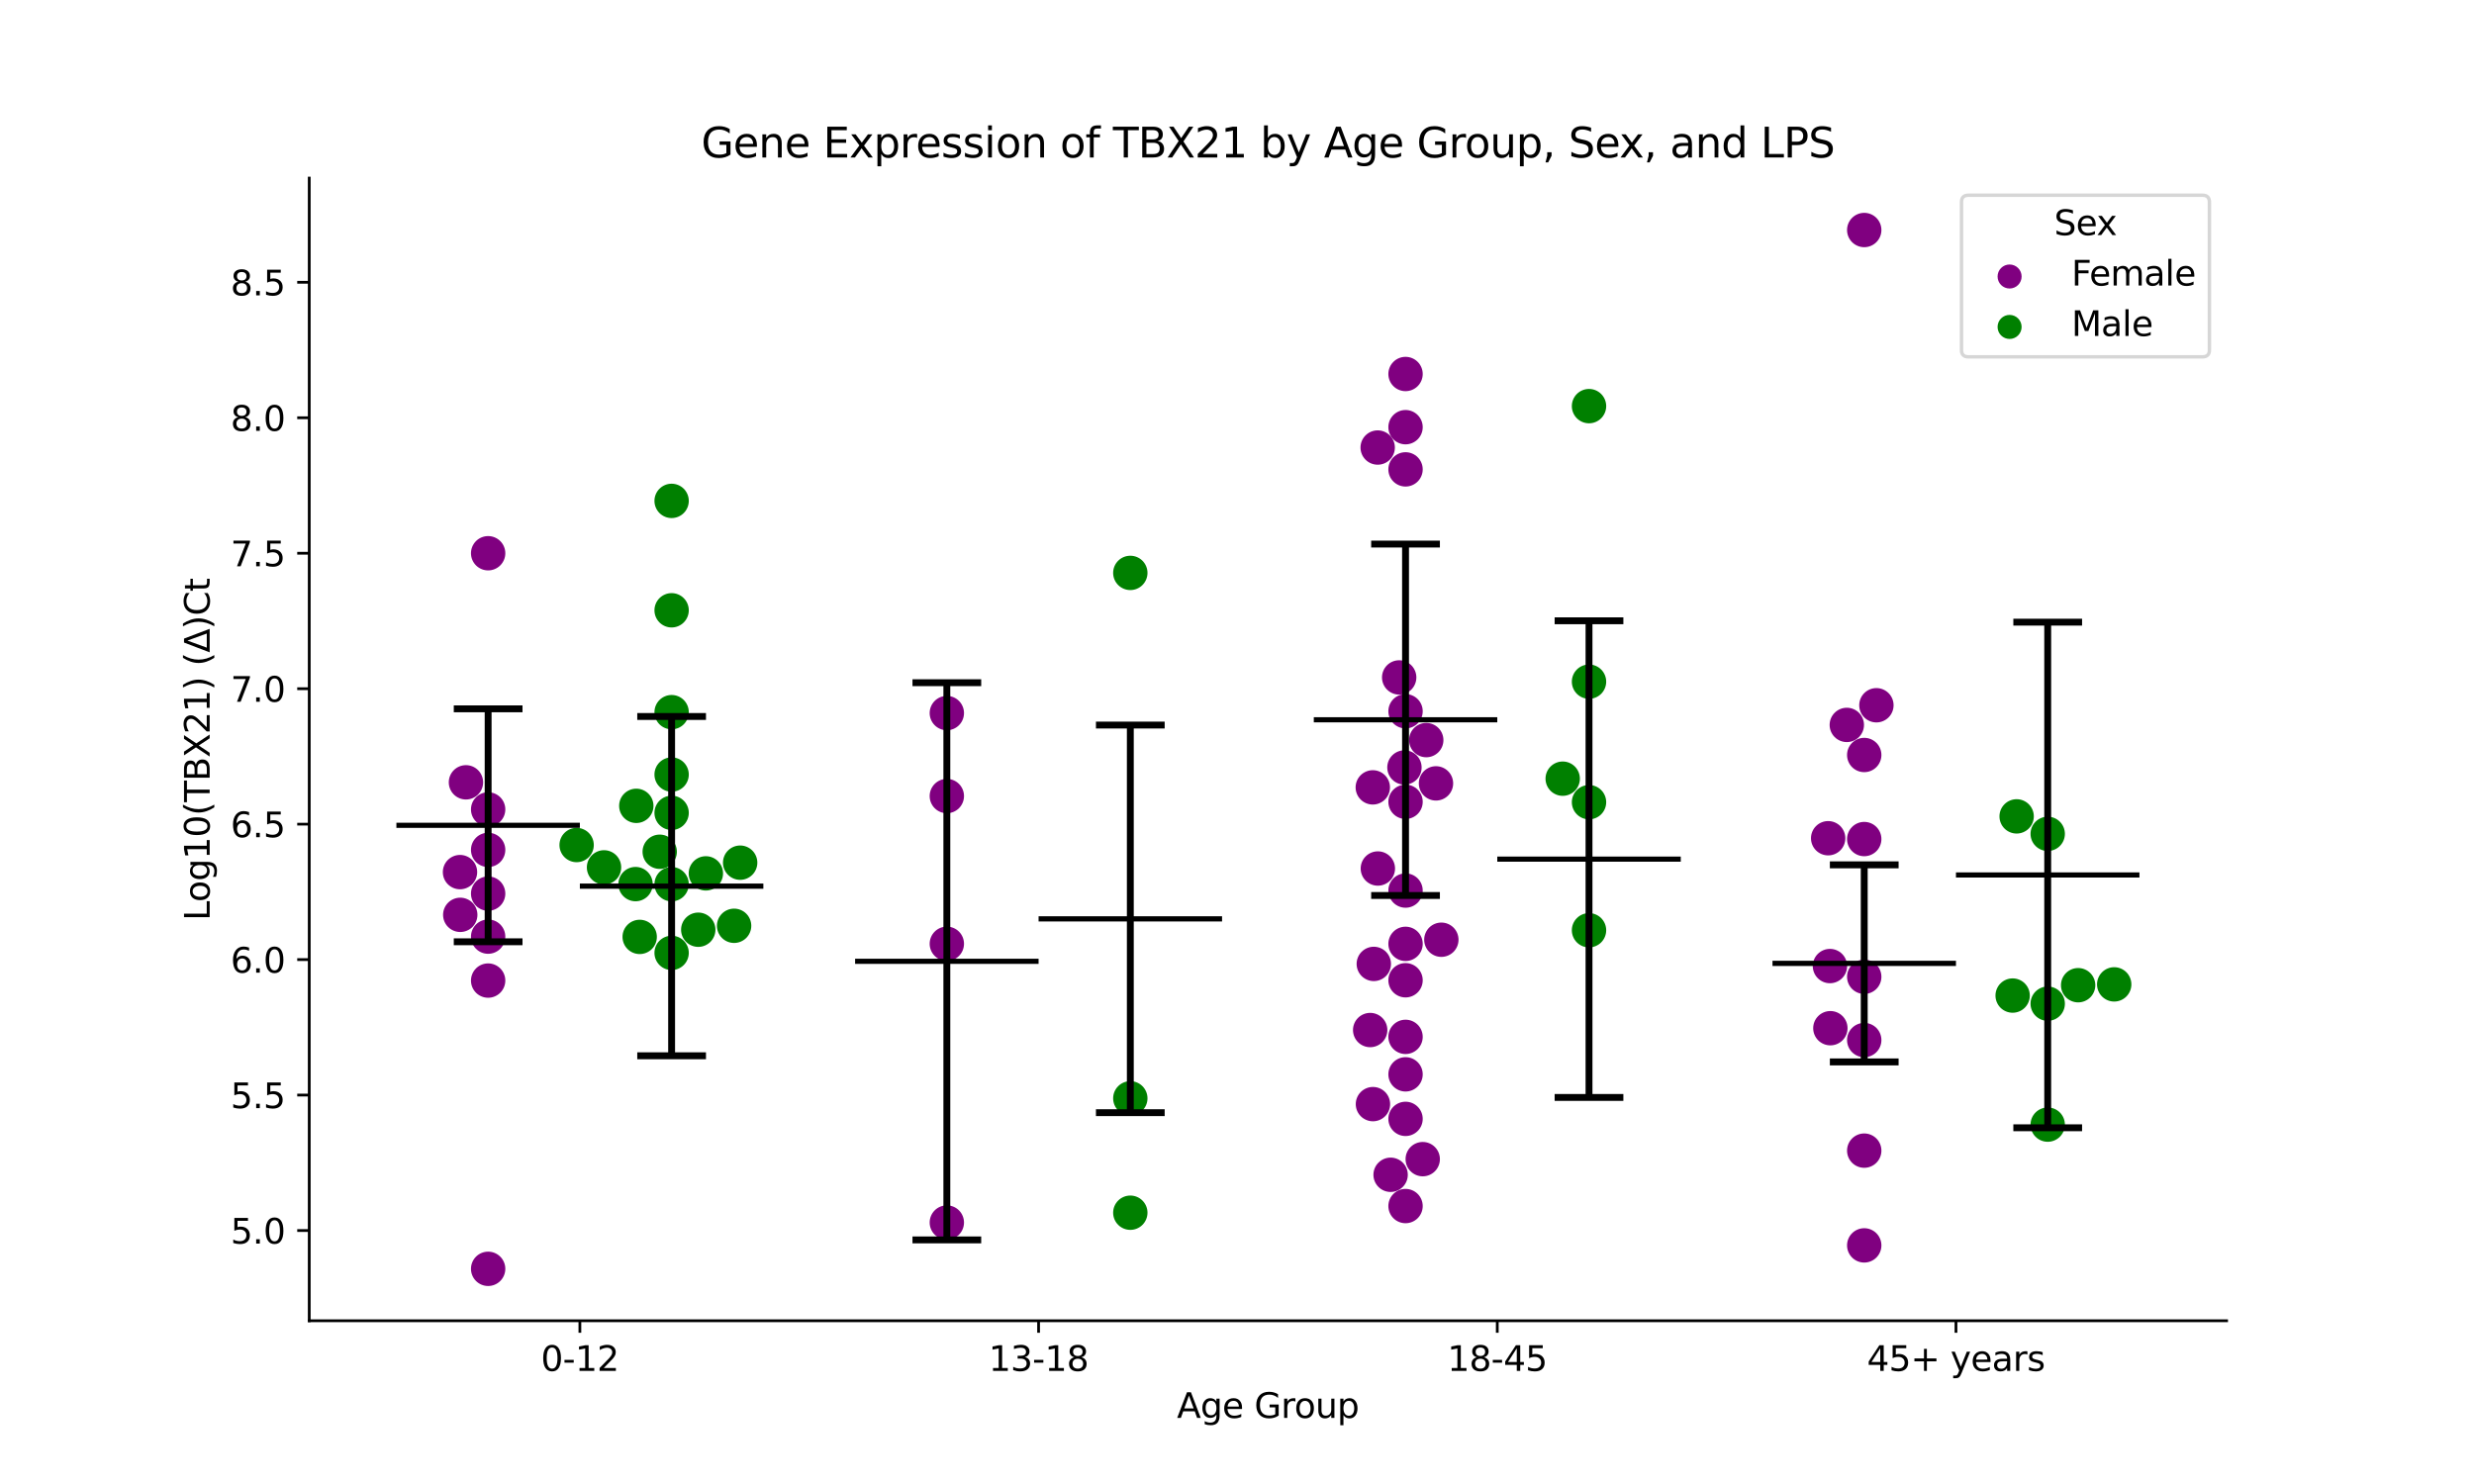 <?xml version="1.0" encoding="utf-8" standalone="no"?>
<!DOCTYPE svg PUBLIC "-//W3C//DTD SVG 1.1//EN"
  "http://www.w3.org/Graphics/SVG/1.1/DTD/svg11.dtd">
<svg xmlns:xlink="http://www.w3.org/1999/xlink" width="720pt" height="432pt" viewBox="0 0 720 432" xmlns="http://www.w3.org/2000/svg" version="1.1">
 <defs>
  <style type="text/css">*{stroke-linejoin: round; stroke-linecap: butt}</style>
 </defs>
 <g id="figure_1">
  <g id="patch_1">
   <path d="M 0 432 
L 720 432 
L 720 0 
L 0 0 
z
" style="fill: #ffffff"/>
  </g>
  <g id="axes_1">
   <g id="patch_2">
    <path d="M 90 384.48 
L 648 384.48 
L 648 51.84 
L 90 51.84 
z
" style="fill: #ffffff"/>
   </g>
   <g id="PathCollection_1">
    <defs>
     <path id="C0_0_6cbb08d233" d="M 0 5 
C 1.326 5 2.598 4.473 3.536 3.536 
C 4.473 2.598 5 1.326 5 -0 
C 5 -1.326 4.473 -2.598 3.536 -3.536 
C 2.598 -4.473 1.326 -5 0 -5 
C -1.326 -5 -2.598 -4.473 -3.536 -3.536 
C -4.473 -2.598 -5 -1.326 -5 0 
C -5 1.326 -4.473 2.598 -3.536 3.536 
C -2.598 4.473 -1.326 5 0 5 
z
"/>
    </defs>
    <g clip-path="url(#pf6ec2f6d49)">
     <use xlink:href="#C0_0_6cbb08d233" x="142.062" y="285.45" style="fill: #800080"/>
    </g>
    <g clip-path="url(#pf6ec2f6d49)">
     <use xlink:href="#C0_0_6cbb08d233" x="142.062" y="260.133" style="fill: #800080"/>
    </g>
    <g clip-path="url(#pf6ec2f6d49)">
     <use xlink:href="#C0_0_6cbb08d233" x="142.062" y="369.36" style="fill: #800080"/>
    </g>
    <g clip-path="url(#pf6ec2f6d49)">
     <use xlink:href="#C0_0_6cbb08d233" x="133.945" y="266.316" style="fill: #800080"/>
    </g>
    <g clip-path="url(#pf6ec2f6d49)">
     <use xlink:href="#C0_0_6cbb08d233" x="142.062" y="235.623" style="fill: #800080"/>
    </g>
    <g clip-path="url(#pf6ec2f6d49)">
     <use xlink:href="#C0_0_6cbb08d233" x="135.603" y="227.739" style="fill: #800080"/>
    </g>
    <g clip-path="url(#pf6ec2f6d49)">
     <use xlink:href="#C0_0_6cbb08d233" x="142.062" y="161.052" style="fill: #800080"/>
    </g>
    <g clip-path="url(#pf6ec2f6d49)">
     <use xlink:href="#C0_0_6cbb08d233" x="142.062" y="247.406" style="fill: #800080"/>
    </g>
    <g clip-path="url(#pf6ec2f6d49)">
     <use xlink:href="#C0_0_6cbb08d233" x="133.873" y="253.875" style="fill: #800080"/>
    </g>
    <g clip-path="url(#pf6ec2f6d49)">
     <use xlink:href="#C0_0_6cbb08d233" x="142.062" y="272.659" style="fill: #800080"/>
    </g>
   </g>
   <g id="PathCollection_2">
    <defs>
     <path id="C1_0_114c848c23" d="M 0 5 
C 1.326 5 2.598 4.473 3.536 3.536 
C 4.473 2.598 5 1.326 5 -0 
C 5 -1.326 4.473 -2.598 3.536 -3.536 
C 2.598 -4.473 1.326 -5 0 -5 
C -1.326 -5 -2.598 -4.473 -3.536 -3.536 
C -4.473 -2.598 -5 -1.326 -5 0 
C -5 1.326 -4.473 2.598 -3.536 3.536 
C -2.598 4.473 -1.326 5 0 5 
z
"/>
    </defs>
    <g clip-path="url(#pf6ec2f6d49)">
     <use xlink:href="#C1_0_114c848c23" x="195.459" y="225.474" style="fill: #008000"/>
    </g>
    <g clip-path="url(#pf6ec2f6d49)">
     <use xlink:href="#C1_0_114c848c23" x="186.166" y="272.737" style="fill: #008000"/>
    </g>
    <g clip-path="url(#pf6ec2f6d49)">
     <use xlink:href="#C1_0_114c848c23" x="184.959" y="257.367" style="fill: #008000"/>
    </g>
    <g clip-path="url(#pf6ec2f6d49)">
     <use xlink:href="#C1_0_114c848c23" x="195.459" y="207.311" style="fill: #008000"/>
    </g>
    <g clip-path="url(#pf6ec2f6d49)">
     <use xlink:href="#C1_0_114c848c23" x="191.994" y="247.949" style="fill: #008000"/>
    </g>
    <g clip-path="url(#pf6ec2f6d49)">
     <use xlink:href="#C1_0_114c848c23" x="195.459" y="257.388" style="fill: #008000"/>
    </g>
    <g clip-path="url(#pf6ec2f6d49)">
     <use xlink:href="#C1_0_114c848c23" x="175.787" y="252.499" style="fill: #008000"/>
    </g>
    <g clip-path="url(#pf6ec2f6d49)">
     <use xlink:href="#C1_0_114c848c23" x="185.18" y="234.583" style="fill: #008000"/>
    </g>
    <g clip-path="url(#pf6ec2f6d49)">
     <use xlink:href="#C1_0_114c848c23" x="167.813" y="245.994" style="fill: #008000"/>
    </g>
    <g clip-path="url(#pf6ec2f6d49)">
     <use xlink:href="#C1_0_114c848c23" x="213.643" y="269.504" style="fill: #008000"/>
    </g>
    <g clip-path="url(#pf6ec2f6d49)">
     <use xlink:href="#C1_0_114c848c23" x="203.212" y="270.647" style="fill: #008000"/>
    </g>
    <g clip-path="url(#pf6ec2f6d49)">
     <use xlink:href="#C1_0_114c848c23" x="215.404" y="251.129" style="fill: #008000"/>
    </g>
    <g clip-path="url(#pf6ec2f6d49)">
     <use xlink:href="#C1_0_114c848c23" x="195.459" y="145.813" style="fill: #008000"/>
    </g>
    <g clip-path="url(#pf6ec2f6d49)">
     <use xlink:href="#C1_0_114c848c23" x="195.459" y="177.66" style="fill: #008000"/>
    </g>
    <g clip-path="url(#pf6ec2f6d49)">
     <use xlink:href="#C1_0_114c848c23" x="195.459" y="277.391" style="fill: #008000"/>
    </g>
    <g clip-path="url(#pf6ec2f6d49)">
     <use xlink:href="#C1_0_114c848c23" x="205.427" y="254.246" style="fill: #008000"/>
    </g>
    <g clip-path="url(#pf6ec2f6d49)">
     <use xlink:href="#C1_0_114c848c23" x="195.459" y="236.621" style="fill: #008000"/>
    </g>
   </g>
   <g id="PathCollection_3">
    <defs>
     <path id="C2_0_8f2001f395" d="M 0 5 
C 1.326 5 2.598 4.473 3.536 3.536 
C 4.473 2.598 5 1.326 5 -0 
C 5 -1.326 4.473 -2.598 3.536 -3.536 
C 2.598 -4.473 1.326 -5 0 -5 
C -1.326 -5 -2.598 -4.473 -3.536 -3.536 
C -4.473 -2.598 -5 -1.326 -5 0 
C -5 1.326 -4.473 2.598 -3.536 3.536 
C -2.598 4.473 -1.326 5 0 5 
z
"/>
    </defs>
    <g clip-path="url(#pf6ec2f6d49)">
     <use xlink:href="#C2_0_8f2001f395" x="275.555" y="231.736" style="fill: #800080"/>
    </g>
    <g clip-path="url(#pf6ec2f6d49)">
     <use xlink:href="#C2_0_8f2001f395" x="275.555" y="207.578" style="fill: #800080"/>
    </g>
    <g clip-path="url(#pf6ec2f6d49)">
     <use xlink:href="#C2_0_8f2001f395" x="275.555" y="274.739" style="fill: #800080"/>
    </g>
    <g clip-path="url(#pf6ec2f6d49)">
     <use xlink:href="#C2_0_8f2001f395" x="275.555" y="355.884" style="fill: #800080"/>
    </g>
   </g>
   <g id="PathCollection_4">
    <defs>
     <path id="C3_0_5cedb94b00" d="M 0 5 
C 1.326 5 2.598 4.473 3.536 3.536 
C 4.473 2.598 5 1.326 5 -0 
C 5 -1.326 4.473 -2.598 3.536 -3.536 
C 2.598 -4.473 1.326 -5 0 -5 
C -1.326 -5 -2.598 -4.473 -3.536 -3.536 
C -4.473 -2.598 -5 -1.326 -5 0 
C -5 1.326 -4.473 2.598 -3.536 3.536 
C -2.598 4.473 -1.326 5 0 5 
z
"/>
    </defs>
    <g clip-path="url(#pf6ec2f6d49)">
     <use xlink:href="#C3_0_5cedb94b00" x="328.952" y="353.026" style="fill: #008000"/>
    </g>
    <g clip-path="url(#pf6ec2f6d49)">
     <use xlink:href="#C3_0_5cedb94b00" x="328.952" y="166.774" style="fill: #008000"/>
    </g>
    <g clip-path="url(#pf6ec2f6d49)">
     <use xlink:href="#C3_0_5cedb94b00" x="328.952" y="319.726" style="fill: #008000"/>
    </g>
   </g>
   <g id="PathCollection_5">
    <defs>
     <path id="C4_0_b1bebfd44d" d="M 0 5 
C 1.326 5 2.598 4.473 3.536 3.536 
C 4.473 2.598 5 1.326 5 -0 
C 5 -1.326 4.473 -2.598 3.536 -3.536 
C 2.598 -4.473 1.326 -5 0 -5 
C -1.326 -5 -2.598 -4.473 -3.536 -3.536 
C -4.473 -2.598 -5 -1.326 -5 0 
C -5 1.326 -4.473 2.598 -3.536 3.536 
C -2.598 4.473 -1.326 5 0 5 
z
"/>
    </defs>
    <g clip-path="url(#pf6ec2f6d49)">
     <use xlink:href="#C4_0_b1bebfd44d" x="417.91" y="228.046" style="fill: #800080"/>
    </g>
    <g clip-path="url(#pf6ec2f6d49)">
     <use xlink:href="#C4_0_b1bebfd44d" x="409.048" y="124.354" style="fill: #800080"/>
    </g>
    <g clip-path="url(#pf6ec2f6d49)">
     <use xlink:href="#C4_0_b1bebfd44d" x="407.198" y="197.205" style="fill: #800080"/>
    </g>
    <g clip-path="url(#pf6ec2f6d49)">
     <use xlink:href="#C4_0_b1bebfd44d" x="419.472" y="273.559" style="fill: #800080"/>
    </g>
    <g clip-path="url(#pf6ec2f6d49)">
     <use xlink:href="#C4_0_b1bebfd44d" x="409.048" y="136.638" style="fill: #800080"/>
    </g>
    <g clip-path="url(#pf6ec2f6d49)">
     <use xlink:href="#C4_0_b1bebfd44d" x="415.078" y="215.449" style="fill: #800080"/>
    </g>
    <g clip-path="url(#pf6ec2f6d49)">
     <use xlink:href="#C4_0_b1bebfd44d" x="414.054" y="337.433" style="fill: #800080"/>
    </g>
    <g clip-path="url(#pf6ec2f6d49)">
     <use xlink:href="#C4_0_b1bebfd44d" x="409.048" y="325.709" style="fill: #800080"/>
    </g>
    <g clip-path="url(#pf6ec2f6d49)">
     <use xlink:href="#C4_0_b1bebfd44d" x="409.048" y="285.359" style="fill: #800080"/>
    </g>
    <g clip-path="url(#pf6ec2f6d49)">
     <use xlink:href="#C4_0_b1bebfd44d" x="409.048" y="301.838" style="fill: #800080"/>
    </g>
    <g clip-path="url(#pf6ec2f6d49)">
     <use xlink:href="#C4_0_b1bebfd44d" x="408.73" y="223.415" style="fill: #800080"/>
    </g>
    <g clip-path="url(#pf6ec2f6d49)">
     <use xlink:href="#C4_0_b1bebfd44d" x="399.813" y="280.601" style="fill: #800080"/>
    </g>
    <g clip-path="url(#pf6ec2f6d49)">
     <use xlink:href="#C4_0_b1bebfd44d" x="399.519" y="229.209" style="fill: #800080"/>
    </g>
    <g clip-path="url(#pf6ec2f6d49)">
     <use xlink:href="#C4_0_b1bebfd44d" x="409.048" y="351.09" style="fill: #800080"/>
    </g>
    <g clip-path="url(#pf6ec2f6d49)">
     <use xlink:href="#C4_0_b1bebfd44d" x="400.992" y="252.83" style="fill: #800080"/>
    </g>
    <g clip-path="url(#pf6ec2f6d49)">
     <use xlink:href="#C4_0_b1bebfd44d" x="409.048" y="312.746" style="fill: #800080"/>
    </g>
    <g clip-path="url(#pf6ec2f6d49)">
     <use xlink:href="#C4_0_b1bebfd44d" x="398.758" y="299.849" style="fill: #800080"/>
    </g>
    <g clip-path="url(#pf6ec2f6d49)">
     <use xlink:href="#C4_0_b1bebfd44d" x="409.048" y="108.874" style="fill: #800080"/>
    </g>
    <g clip-path="url(#pf6ec2f6d49)">
     <use xlink:href="#C4_0_b1bebfd44d" x="409.048" y="259.244" style="fill: #800080"/>
    </g>
    <g clip-path="url(#pf6ec2f6d49)">
     <use xlink:href="#C4_0_b1bebfd44d" x="399.565" y="321.415" style="fill: #800080"/>
    </g>
    <g clip-path="url(#pf6ec2f6d49)">
     <use xlink:href="#C4_0_b1bebfd44d" x="409.048" y="274.762" style="fill: #800080"/>
    </g>
    <g clip-path="url(#pf6ec2f6d49)">
     <use xlink:href="#C4_0_b1bebfd44d" x="404.705" y="341.985" style="fill: #800080"/>
    </g>
    <g clip-path="url(#pf6ec2f6d49)">
     <use xlink:href="#C4_0_b1bebfd44d" x="400.944" y="130.279" style="fill: #800080"/>
    </g>
    <g clip-path="url(#pf6ec2f6d49)">
     <use xlink:href="#C4_0_b1bebfd44d" x="409.048" y="233.41" style="fill: #800080"/>
    </g>
    <g clip-path="url(#pf6ec2f6d49)">
     <use xlink:href="#C4_0_b1bebfd44d" x="409.048" y="207.049" style="fill: #800080"/>
    </g>
   </g>
   <g id="PathCollection_6">
    <defs>
     <path id="C5_0_dedaba4bb6" d="M 0 5 
C 1.326 5 2.598 4.473 3.536 3.536 
C 4.473 2.598 5 1.326 5 -0 
C 5 -1.326 4.473 -2.598 3.536 -3.536 
C 2.598 -4.473 1.326 -5 0 -5 
C -1.326 -5 -2.598 -4.473 -3.536 -3.536 
C -4.473 -2.598 -5 -1.326 -5 0 
C -5 1.326 -4.473 2.598 -3.536 3.536 
C -2.598 4.473 -1.326 5 0 5 
z
"/>
    </defs>
    <g clip-path="url(#pf6ec2f6d49)">
     <use xlink:href="#C5_0_dedaba4bb6" x="454.789" y="226.676" style="fill: #008000"/>
    </g>
    <g clip-path="url(#pf6ec2f6d49)">
     <use xlink:href="#C5_0_dedaba4bb6" x="462.445" y="270.804" style="fill: #008000"/>
    </g>
    <g clip-path="url(#pf6ec2f6d49)">
     <use xlink:href="#C5_0_dedaba4bb6" x="462.445" y="233.519" style="fill: #008000"/>
    </g>
    <g clip-path="url(#pf6ec2f6d49)">
     <use xlink:href="#C5_0_dedaba4bb6" x="462.445" y="198.437" style="fill: #008000"/>
    </g>
    <g clip-path="url(#pf6ec2f6d49)">
     <use xlink:href="#C5_0_dedaba4bb6" x="462.445" y="118.226" style="fill: #008000"/>
    </g>
   </g>
   <g id="PathCollection_7">
    <defs>
     <path id="C6_0_616228e6fc" d="M 0 5 
C 1.326 5 2.598 4.473 3.536 3.536 
C 4.473 2.598 5 1.326 5 -0 
C 5 -1.326 4.473 -2.598 3.536 -3.536 
C 2.598 -4.473 1.326 -5 0 -5 
C -1.326 -5 -2.598 -4.473 -3.536 -3.536 
C -4.473 -2.598 -5 -1.326 -5 0 
C -5 1.326 -4.473 2.598 -3.536 3.536 
C -2.598 4.473 -1.326 5 0 5 
z
"/>
    </defs>
    <g clip-path="url(#pf6ec2f6d49)">
     <use xlink:href="#C6_0_616228e6fc" x="532.044" y="244.013" style="fill: #800080"/>
    </g>
    <g clip-path="url(#pf6ec2f6d49)">
     <use xlink:href="#C6_0_616228e6fc" x="542.541" y="284.346" style="fill: #800080"/>
    </g>
    <g clip-path="url(#pf6ec2f6d49)">
     <use xlink:href="#C6_0_616228e6fc" x="542.541" y="334.955" style="fill: #800080"/>
    </g>
    <g clip-path="url(#pf6ec2f6d49)">
     <use xlink:href="#C6_0_616228e6fc" x="542.541" y="302.769" style="fill: #800080"/>
    </g>
    <g clip-path="url(#pf6ec2f6d49)">
     <use xlink:href="#C6_0_616228e6fc" x="532.565" y="281.226" style="fill: #800080"/>
    </g>
    <g clip-path="url(#pf6ec2f6d49)">
     <use xlink:href="#C6_0_616228e6fc" x="537.472" y="211.025" style="fill: #800080"/>
    </g>
    <g clip-path="url(#pf6ec2f6d49)">
     <use xlink:href="#C6_0_616228e6fc" x="532.687" y="299.314" style="fill: #800080"/>
    </g>
    <g clip-path="url(#pf6ec2f6d49)">
     <use xlink:href="#C6_0_616228e6fc" x="542.541" y="219.783" style="fill: #800080"/>
    </g>
    <g clip-path="url(#pf6ec2f6d49)">
     <use xlink:href="#C6_0_616228e6fc" x="542.541" y="362.539" style="fill: #800080"/>
    </g>
    <g clip-path="url(#pf6ec2f6d49)">
     <use xlink:href="#C6_0_616228e6fc" x="542.541" y="244.254" style="fill: #800080"/>
    </g>
    <g clip-path="url(#pf6ec2f6d49)">
     <use xlink:href="#C6_0_616228e6fc" x="546.083" y="205.303" style="fill: #800080"/>
    </g>
    <g clip-path="url(#pf6ec2f6d49)">
     <use xlink:href="#C6_0_616228e6fc" x="542.541" y="66.96" style="fill: #800080"/>
    </g>
   </g>
   <g id="PathCollection_8">
    <defs>
     <path id="C7_0_71935c5ddb" d="M 0 5 
C 1.326 5 2.598 4.473 3.536 3.536 
C 4.473 2.598 5 1.326 5 -0 
C 5 -1.326 4.473 -2.598 3.536 -3.536 
C 2.598 -4.473 1.326 -5 0 -5 
C -1.326 -5 -2.598 -4.473 -3.536 -3.536 
C -4.473 -2.598 -5 -1.326 -5 0 
C -5 1.326 -4.473 2.598 -3.536 3.536 
C -2.598 4.473 -1.326 5 0 5 
z
"/>
    </defs>
    <g clip-path="url(#pf6ec2f6d49)">
     <use xlink:href="#C7_0_71935c5ddb" x="586.897" y="237.65" style="fill: #008000"/>
    </g>
    <g clip-path="url(#pf6ec2f6d49)">
     <use xlink:href="#C7_0_71935c5ddb" x="585.734" y="289.812" style="fill: #008000"/>
    </g>
    <g clip-path="url(#pf6ec2f6d49)">
     <use xlink:href="#C7_0_71935c5ddb" x="595.938" y="242.736" style="fill: #008000"/>
    </g>
    <g clip-path="url(#pf6ec2f6d49)">
     <use xlink:href="#C7_0_71935c5ddb" x="595.938" y="327.384" style="fill: #008000"/>
    </g>
    <g clip-path="url(#pf6ec2f6d49)">
     <use xlink:href="#C7_0_71935c5ddb" x="595.938" y="292.171" style="fill: #008000"/>
    </g>
    <g clip-path="url(#pf6ec2f6d49)">
     <use xlink:href="#C7_0_71935c5ddb" x="604.794" y="286.799" style="fill: #008000"/>
    </g>
    <g clip-path="url(#pf6ec2f6d49)">
     <use xlink:href="#C7_0_71935c5ddb" x="615.291" y="286.557" style="fill: #008000"/>
    </g>
   </g>
   <g id="PathCollection_9"/>
   <g id="PathCollection_10"/>
   <g id="matplotlib.axis_1">
    <g id="xtick_1">
     <g id="line2d_1">
      <defs>
       <path id="m81f6a00c19" d="M 0 0 
L 0 3.5 
" style="stroke: #000000; stroke-width: 0.8"/>
      </defs>
      <g>
       <use xlink:href="#m81f6a00c19" x="168.761" y="384.48" style="stroke: #000000; stroke-width: 0.8"/>
      </g>
     </g>
     <g id="text_1">
      <!-- 0-12 -->
      <g transform="translate(157.413 399.078) scale(0.1 -0.1)">
       <defs>
        <path id="DejaVuSans-30" d="M 2034 4250 
Q 1547 4250 1301 3770 
Q 1056 3291 1056 2328 
Q 1056 1369 1301 889 
Q 1547 409 2034 409 
Q 2525 409 2770 889 
Q 3016 1369 3016 2328 
Q 3016 3291 2770 3770 
Q 2525 4250 2034 4250 
z
M 2034 4750 
Q 2819 4750 3233 4129 
Q 3647 3509 3647 2328 
Q 3647 1150 3233 529 
Q 2819 -91 2034 -91 
Q 1250 -91 836 529 
Q 422 1150 422 2328 
Q 422 3509 836 4129 
Q 1250 4750 2034 4750 
z
" transform="scale(0.016)"/>
        <path id="DejaVuSans-2d" d="M 313 2009 
L 1997 2009 
L 1997 1497 
L 313 1497 
L 313 2009 
z
" transform="scale(0.016)"/>
        <path id="DejaVuSans-31" d="M 794 531 
L 1825 531 
L 1825 4091 
L 703 3866 
L 703 4441 
L 1819 4666 
L 2450 4666 
L 2450 531 
L 3481 531 
L 3481 0 
L 794 0 
L 794 531 
z
" transform="scale(0.016)"/>
        <path id="DejaVuSans-32" d="M 1228 531 
L 3431 531 
L 3431 0 
L 469 0 
L 469 531 
Q 828 903 1448 1529 
Q 2069 2156 2228 2338 
Q 2531 2678 2651 2914 
Q 2772 3150 2772 3378 
Q 2772 3750 2511 3984 
Q 2250 4219 1831 4219 
Q 1534 4219 1204 4116 
Q 875 4013 500 3803 
L 500 4441 
Q 881 4594 1212 4672 
Q 1544 4750 1819 4750 
Q 2544 4750 2975 4387 
Q 3406 4025 3406 3419 
Q 3406 3131 3298 2873 
Q 3191 2616 2906 2266 
Q 2828 2175 2409 1742 
Q 1991 1309 1228 531 
z
" transform="scale(0.016)"/>
       </defs>
       <use xlink:href="#DejaVuSans-30"/>
       <use xlink:href="#DejaVuSans-2d" x="63.623"/>
       <use xlink:href="#DejaVuSans-31" x="99.707"/>
       <use xlink:href="#DejaVuSans-32" x="163.33"/>
      </g>
     </g>
    </g>
    <g id="xtick_2">
     <g id="line2d_2">
      <g>
       <use xlink:href="#m81f6a00c19" x="302.254" y="384.48" style="stroke: #000000; stroke-width: 0.8"/>
      </g>
     </g>
     <g id="text_2">
      <!-- 13-18 -->
      <g transform="translate(287.725 399.078) scale(0.1 -0.1)">
       <defs>
        <path id="DejaVuSans-33" d="M 2597 2516 
Q 3050 2419 3304 2112 
Q 3559 1806 3559 1356 
Q 3559 666 3084 287 
Q 2609 -91 1734 -91 
Q 1441 -91 1130 -33 
Q 819 25 488 141 
L 488 750 
Q 750 597 1062 519 
Q 1375 441 1716 441 
Q 2309 441 2620 675 
Q 2931 909 2931 1356 
Q 2931 1769 2642 2001 
Q 2353 2234 1838 2234 
L 1294 2234 
L 1294 2753 
L 1863 2753 
Q 2328 2753 2575 2939 
Q 2822 3125 2822 3475 
Q 2822 3834 2567 4026 
Q 2313 4219 1838 4219 
Q 1578 4219 1281 4162 
Q 984 4106 628 3988 
L 628 4550 
Q 988 4650 1302 4700 
Q 1616 4750 1894 4750 
Q 2613 4750 3031 4423 
Q 3450 4097 3450 3541 
Q 3450 3153 3228 2886 
Q 3006 2619 2597 2516 
z
" transform="scale(0.016)"/>
        <path id="DejaVuSans-38" d="M 2034 2216 
Q 1584 2216 1326 1975 
Q 1069 1734 1069 1313 
Q 1069 891 1326 650 
Q 1584 409 2034 409 
Q 2484 409 2743 651 
Q 3003 894 3003 1313 
Q 3003 1734 2745 1975 
Q 2488 2216 2034 2216 
z
M 1403 2484 
Q 997 2584 770 2862 
Q 544 3141 544 3541 
Q 544 4100 942 4425 
Q 1341 4750 2034 4750 
Q 2731 4750 3128 4425 
Q 3525 4100 3525 3541 
Q 3525 3141 3298 2862 
Q 3072 2584 2669 2484 
Q 3125 2378 3379 2068 
Q 3634 1759 3634 1313 
Q 3634 634 3220 271 
Q 2806 -91 2034 -91 
Q 1263 -91 848 271 
Q 434 634 434 1313 
Q 434 1759 690 2068 
Q 947 2378 1403 2484 
z
M 1172 3481 
Q 1172 3119 1398 2916 
Q 1625 2713 2034 2713 
Q 2441 2713 2670 2916 
Q 2900 3119 2900 3481 
Q 2900 3844 2670 4047 
Q 2441 4250 2034 4250 
Q 1625 4250 1398 4047 
Q 1172 3844 1172 3481 
z
" transform="scale(0.016)"/>
       </defs>
       <use xlink:href="#DejaVuSans-31"/>
       <use xlink:href="#DejaVuSans-33" x="63.623"/>
       <use xlink:href="#DejaVuSans-2d" x="127.246"/>
       <use xlink:href="#DejaVuSans-31" x="163.33"/>
       <use xlink:href="#DejaVuSans-38" x="226.953"/>
      </g>
     </g>
    </g>
    <g id="xtick_3">
     <g id="line2d_3">
      <g>
       <use xlink:href="#m81f6a00c19" x="435.746" y="384.48" style="stroke: #000000; stroke-width: 0.8"/>
      </g>
     </g>
     <g id="text_3">
      <!-- 18-45 -->
      <g transform="translate(421.218 399.078) scale(0.1 -0.1)">
       <defs>
        <path id="DejaVuSans-34" d="M 2419 4116 
L 825 1625 
L 2419 1625 
L 2419 4116 
z
M 2253 4666 
L 3047 4666 
L 3047 1625 
L 3713 1625 
L 3713 1100 
L 3047 1100 
L 3047 0 
L 2419 0 
L 2419 1100 
L 313 1100 
L 313 1709 
L 2253 4666 
z
" transform="scale(0.016)"/>
        <path id="DejaVuSans-35" d="M 691 4666 
L 3169 4666 
L 3169 4134 
L 1269 4134 
L 1269 2991 
Q 1406 3038 1543 3061 
Q 1681 3084 1819 3084 
Q 2600 3084 3056 2656 
Q 3513 2228 3513 1497 
Q 3513 744 3044 326 
Q 2575 -91 1722 -91 
Q 1428 -91 1123 -41 
Q 819 9 494 109 
L 494 744 
Q 775 591 1075 516 
Q 1375 441 1709 441 
Q 2250 441 2565 725 
Q 2881 1009 2881 1497 
Q 2881 1984 2565 2268 
Q 2250 2553 1709 2553 
Q 1456 2553 1204 2497 
Q 953 2441 691 2322 
L 691 4666 
z
" transform="scale(0.016)"/>
       </defs>
       <use xlink:href="#DejaVuSans-31"/>
       <use xlink:href="#DejaVuSans-38" x="63.623"/>
       <use xlink:href="#DejaVuSans-2d" x="127.246"/>
       <use xlink:href="#DejaVuSans-34" x="163.33"/>
       <use xlink:href="#DejaVuSans-35" x="226.953"/>
      </g>
     </g>
    </g>
    <g id="xtick_4">
     <g id="line2d_4">
      <g>
       <use xlink:href="#m81f6a00c19" x="569.239" y="384.48" style="stroke: #000000; stroke-width: 0.8"/>
      </g>
     </g>
     <g id="text_4">
      <!-- 45+ years -->
      <g transform="translate(543.338 399.078) scale(0.1 -0.1)">
       <defs>
        <path id="DejaVuSans-2b" d="M 2944 4013 
L 2944 2272 
L 4684 2272 
L 4684 1741 
L 2944 1741 
L 2944 0 
L 2419 0 
L 2419 1741 
L 678 1741 
L 678 2272 
L 2419 2272 
L 2419 4013 
L 2944 4013 
z
" transform="scale(0.016)"/>
        <path id="DejaVuSans-20" transform="scale(0.016)"/>
        <path id="DejaVuSans-79" d="M 2059 -325 
Q 1816 -950 1584 -1140 
Q 1353 -1331 966 -1331 
L 506 -1331 
L 506 -850 
L 844 -850 
Q 1081 -850 1212 -737 
Q 1344 -625 1503 -206 
L 1606 56 
L 191 3500 
L 800 3500 
L 1894 763 
L 2988 3500 
L 3597 3500 
L 2059 -325 
z
" transform="scale(0.016)"/>
        <path id="DejaVuSans-65" d="M 3597 1894 
L 3597 1613 
L 953 1613 
Q 991 1019 1311 708 
Q 1631 397 2203 397 
Q 2534 397 2845 478 
Q 3156 559 3463 722 
L 3463 178 
Q 3153 47 2828 -22 
Q 2503 -91 2169 -91 
Q 1331 -91 842 396 
Q 353 884 353 1716 
Q 353 2575 817 3079 
Q 1281 3584 2069 3584 
Q 2775 3584 3186 3129 
Q 3597 2675 3597 1894 
z
M 3022 2063 
Q 3016 2534 2758 2815 
Q 2500 3097 2075 3097 
Q 1594 3097 1305 2825 
Q 1016 2553 972 2059 
L 3022 2063 
z
" transform="scale(0.016)"/>
        <path id="DejaVuSans-61" d="M 2194 1759 
Q 1497 1759 1228 1600 
Q 959 1441 959 1056 
Q 959 750 1161 570 
Q 1363 391 1709 391 
Q 2188 391 2477 730 
Q 2766 1069 2766 1631 
L 2766 1759 
L 2194 1759 
z
M 3341 1997 
L 3341 0 
L 2766 0 
L 2766 531 
Q 2569 213 2275 61 
Q 1981 -91 1556 -91 
Q 1019 -91 701 211 
Q 384 513 384 1019 
Q 384 1609 779 1909 
Q 1175 2209 1959 2209 
L 2766 2209 
L 2766 2266 
Q 2766 2663 2505 2880 
Q 2244 3097 1772 3097 
Q 1472 3097 1187 3025 
Q 903 2953 641 2809 
L 641 3341 
Q 956 3463 1253 3523 
Q 1550 3584 1831 3584 
Q 2591 3584 2966 3190 
Q 3341 2797 3341 1997 
z
" transform="scale(0.016)"/>
        <path id="DejaVuSans-72" d="M 2631 2963 
Q 2534 3019 2420 3045 
Q 2306 3072 2169 3072 
Q 1681 3072 1420 2755 
Q 1159 2438 1159 1844 
L 1159 0 
L 581 0 
L 581 3500 
L 1159 3500 
L 1159 2956 
Q 1341 3275 1631 3429 
Q 1922 3584 2338 3584 
Q 2397 3584 2469 3576 
Q 2541 3569 2628 3553 
L 2631 2963 
z
" transform="scale(0.016)"/>
        <path id="DejaVuSans-73" d="M 2834 3397 
L 2834 2853 
Q 2591 2978 2328 3040 
Q 2066 3103 1784 3103 
Q 1356 3103 1142 2972 
Q 928 2841 928 2578 
Q 928 2378 1081 2264 
Q 1234 2150 1697 2047 
L 1894 2003 
Q 2506 1872 2764 1633 
Q 3022 1394 3022 966 
Q 3022 478 2636 193 
Q 2250 -91 1575 -91 
Q 1294 -91 989 -36 
Q 684 19 347 128 
L 347 722 
Q 666 556 975 473 
Q 1284 391 1588 391 
Q 1994 391 2212 530 
Q 2431 669 2431 922 
Q 2431 1156 2273 1281 
Q 2116 1406 1581 1522 
L 1381 1569 
Q 847 1681 609 1914 
Q 372 2147 372 2553 
Q 372 3047 722 3315 
Q 1072 3584 1716 3584 
Q 2034 3584 2315 3537 
Q 2597 3491 2834 3397 
z
" transform="scale(0.016)"/>
       </defs>
       <use xlink:href="#DejaVuSans-34"/>
       <use xlink:href="#DejaVuSans-35" x="63.623"/>
       <use xlink:href="#DejaVuSans-2b" x="127.246"/>
       <use xlink:href="#DejaVuSans-20" x="211.035"/>
       <use xlink:href="#DejaVuSans-79" x="242.822"/>
       <use xlink:href="#DejaVuSans-65" x="302.002"/>
       <use xlink:href="#DejaVuSans-61" x="363.525"/>
       <use xlink:href="#DejaVuSans-72" x="424.805"/>
       <use xlink:href="#DejaVuSans-73" x="465.918"/>
      </g>
     </g>
    </g>
    <g id="text_5">
     <!-- Age Group -->
     <g transform="translate(342.52 412.757) scale(0.1 -0.1)">
      <defs>
       <path id="DejaVuSans-41" d="M 2188 4044 
L 1331 1722 
L 3047 1722 
L 2188 4044 
z
M 1831 4666 
L 2547 4666 
L 4325 0 
L 3669 0 
L 3244 1197 
L 1141 1197 
L 716 0 
L 50 0 
L 1831 4666 
z
" transform="scale(0.016)"/>
       <path id="DejaVuSans-67" d="M 2906 1791 
Q 2906 2416 2648 2759 
Q 2391 3103 1925 3103 
Q 1463 3103 1205 2759 
Q 947 2416 947 1791 
Q 947 1169 1205 825 
Q 1463 481 1925 481 
Q 2391 481 2648 825 
Q 2906 1169 2906 1791 
z
M 3481 434 
Q 3481 -459 3084 -895 
Q 2688 -1331 1869 -1331 
Q 1566 -1331 1297 -1286 
Q 1028 -1241 775 -1147 
L 775 -588 
Q 1028 -725 1275 -790 
Q 1522 -856 1778 -856 
Q 2344 -856 2625 -561 
Q 2906 -266 2906 331 
L 2906 616 
Q 2728 306 2450 153 
Q 2172 0 1784 0 
Q 1141 0 747 490 
Q 353 981 353 1791 
Q 353 2603 747 3093 
Q 1141 3584 1784 3584 
Q 2172 3584 2450 3431 
Q 2728 3278 2906 2969 
L 2906 3500 
L 3481 3500 
L 3481 434 
z
" transform="scale(0.016)"/>
       <path id="DejaVuSans-47" d="M 3809 666 
L 3809 1919 
L 2778 1919 
L 2778 2438 
L 4434 2438 
L 4434 434 
Q 4069 175 3628 42 
Q 3188 -91 2688 -91 
Q 1594 -91 976 548 
Q 359 1188 359 2328 
Q 359 3472 976 4111 
Q 1594 4750 2688 4750 
Q 3144 4750 3555 4637 
Q 3966 4525 4313 4306 
L 4313 3634 
Q 3963 3931 3569 4081 
Q 3175 4231 2741 4231 
Q 1884 4231 1454 3753 
Q 1025 3275 1025 2328 
Q 1025 1384 1454 906 
Q 1884 428 2741 428 
Q 3075 428 3337 486 
Q 3600 544 3809 666 
z
" transform="scale(0.016)"/>
       <path id="DejaVuSans-6f" d="M 1959 3097 
Q 1497 3097 1228 2736 
Q 959 2375 959 1747 
Q 959 1119 1226 758 
Q 1494 397 1959 397 
Q 2419 397 2687 759 
Q 2956 1122 2956 1747 
Q 2956 2369 2687 2733 
Q 2419 3097 1959 3097 
z
M 1959 3584 
Q 2709 3584 3137 3096 
Q 3566 2609 3566 1747 
Q 3566 888 3137 398 
Q 2709 -91 1959 -91 
Q 1206 -91 779 398 
Q 353 888 353 1747 
Q 353 2609 779 3096 
Q 1206 3584 1959 3584 
z
" transform="scale(0.016)"/>
       <path id="DejaVuSans-75" d="M 544 1381 
L 544 3500 
L 1119 3500 
L 1119 1403 
Q 1119 906 1312 657 
Q 1506 409 1894 409 
Q 2359 409 2629 706 
Q 2900 1003 2900 1516 
L 2900 3500 
L 3475 3500 
L 3475 0 
L 2900 0 
L 2900 538 
Q 2691 219 2414 64 
Q 2138 -91 1772 -91 
Q 1169 -91 856 284 
Q 544 659 544 1381 
z
M 1991 3584 
L 1991 3584 
z
" transform="scale(0.016)"/>
       <path id="DejaVuSans-70" d="M 1159 525 
L 1159 -1331 
L 581 -1331 
L 581 3500 
L 1159 3500 
L 1159 2969 
Q 1341 3281 1617 3432 
Q 1894 3584 2278 3584 
Q 2916 3584 3314 3078 
Q 3713 2572 3713 1747 
Q 3713 922 3314 415 
Q 2916 -91 2278 -91 
Q 1894 -91 1617 61 
Q 1341 213 1159 525 
z
M 3116 1747 
Q 3116 2381 2855 2742 
Q 2594 3103 2138 3103 
Q 1681 3103 1420 2742 
Q 1159 2381 1159 1747 
Q 1159 1113 1420 752 
Q 1681 391 2138 391 
Q 2594 391 2855 752 
Q 3116 1113 3116 1747 
z
" transform="scale(0.016)"/>
      </defs>
      <use xlink:href="#DejaVuSans-41"/>
      <use xlink:href="#DejaVuSans-67" x="68.408"/>
      <use xlink:href="#DejaVuSans-65" x="131.885"/>
      <use xlink:href="#DejaVuSans-20" x="193.408"/>
      <use xlink:href="#DejaVuSans-47" x="225.195"/>
      <use xlink:href="#DejaVuSans-72" x="302.686"/>
      <use xlink:href="#DejaVuSans-6f" x="341.549"/>
      <use xlink:href="#DejaVuSans-75" x="402.73"/>
      <use xlink:href="#DejaVuSans-70" x="466.109"/>
     </g>
    </g>
   </g>
   <g id="matplotlib.axis_2">
    <g id="ytick_1">
     <g id="line2d_5">
      <defs>
       <path id="m5d3a1d7a3b" d="M 0 0 
L -3.5 0 
" style="stroke: #000000; stroke-width: 0.8"/>
      </defs>
      <g>
       <use xlink:href="#m5d3a1d7a3b" x="90" y="358.215" style="stroke: #000000; stroke-width: 0.8"/>
      </g>
     </g>
     <g id="text_6">
      <!-- 5.0 -->
      <g transform="translate(67.097 362.014) scale(0.1 -0.1)">
       <defs>
        <path id="DejaVuSans-2e" d="M 684 794 
L 1344 794 
L 1344 0 
L 684 0 
L 684 794 
z
" transform="scale(0.016)"/>
       </defs>
       <use xlink:href="#DejaVuSans-35"/>
       <use xlink:href="#DejaVuSans-2e" x="63.623"/>
       <use xlink:href="#DejaVuSans-30" x="95.41"/>
      </g>
     </g>
    </g>
    <g id="ytick_2">
     <g id="line2d_6">
      <g>
       <use xlink:href="#m5d3a1d7a3b" x="90" y="318.782" style="stroke: #000000; stroke-width: 0.8"/>
      </g>
     </g>
     <g id="text_7">
      <!-- 5.5 -->
      <g transform="translate(67.097 322.581) scale(0.1 -0.1)">
       <use xlink:href="#DejaVuSans-35"/>
       <use xlink:href="#DejaVuSans-2e" x="63.623"/>
       <use xlink:href="#DejaVuSans-35" x="95.41"/>
      </g>
     </g>
    </g>
    <g id="ytick_3">
     <g id="line2d_7">
      <g>
       <use xlink:href="#m5d3a1d7a3b" x="90" y="279.348" style="stroke: #000000; stroke-width: 0.8"/>
      </g>
     </g>
     <g id="text_8">
      <!-- 6.0 -->
      <g transform="translate(67.097 283.148) scale(0.1 -0.1)">
       <defs>
        <path id="DejaVuSans-36" d="M 2113 2584 
Q 1688 2584 1439 2293 
Q 1191 2003 1191 1497 
Q 1191 994 1439 701 
Q 1688 409 2113 409 
Q 2538 409 2786 701 
Q 3034 994 3034 1497 
Q 3034 2003 2786 2293 
Q 2538 2584 2113 2584 
z
M 3366 4563 
L 3366 3988 
Q 3128 4100 2886 4159 
Q 2644 4219 2406 4219 
Q 1781 4219 1451 3797 
Q 1122 3375 1075 2522 
Q 1259 2794 1537 2939 
Q 1816 3084 2150 3084 
Q 2853 3084 3261 2657 
Q 3669 2231 3669 1497 
Q 3669 778 3244 343 
Q 2819 -91 2113 -91 
Q 1303 -91 875 529 
Q 447 1150 447 2328 
Q 447 3434 972 4092 
Q 1497 4750 2381 4750 
Q 2619 4750 2861 4703 
Q 3103 4656 3366 4563 
z
" transform="scale(0.016)"/>
       </defs>
       <use xlink:href="#DejaVuSans-36"/>
       <use xlink:href="#DejaVuSans-2e" x="63.623"/>
       <use xlink:href="#DejaVuSans-30" x="95.41"/>
      </g>
     </g>
    </g>
    <g id="ytick_4">
     <g id="line2d_8">
      <g>
       <use xlink:href="#m5d3a1d7a3b" x="90" y="239.915" style="stroke: #000000; stroke-width: 0.8"/>
      </g>
     </g>
     <g id="text_9">
      <!-- 6.5 -->
      <g transform="translate(67.097 243.714) scale(0.1 -0.1)">
       <use xlink:href="#DejaVuSans-36"/>
       <use xlink:href="#DejaVuSans-2e" x="63.623"/>
       <use xlink:href="#DejaVuSans-35" x="95.41"/>
      </g>
     </g>
    </g>
    <g id="ytick_5">
     <g id="line2d_9">
      <g>
       <use xlink:href="#m5d3a1d7a3b" x="90" y="200.482" style="stroke: #000000; stroke-width: 0.8"/>
      </g>
     </g>
     <g id="text_10">
      <!-- 7.0 -->
      <g transform="translate(67.097 204.281) scale(0.1 -0.1)">
       <defs>
        <path id="DejaVuSans-37" d="M 525 4666 
L 3525 4666 
L 3525 4397 
L 1831 0 
L 1172 0 
L 2766 4134 
L 525 4134 
L 525 4666 
z
" transform="scale(0.016)"/>
       </defs>
       <use xlink:href="#DejaVuSans-37"/>
       <use xlink:href="#DejaVuSans-2e" x="63.623"/>
       <use xlink:href="#DejaVuSans-30" x="95.41"/>
      </g>
     </g>
    </g>
    <g id="ytick_6">
     <g id="line2d_10">
      <g>
       <use xlink:href="#m5d3a1d7a3b" x="90" y="161.049" style="stroke: #000000; stroke-width: 0.8"/>
      </g>
     </g>
     <g id="text_11">
      <!-- 7.5 -->
      <g transform="translate(67.097 164.848) scale(0.1 -0.1)">
       <use xlink:href="#DejaVuSans-37"/>
       <use xlink:href="#DejaVuSans-2e" x="63.623"/>
       <use xlink:href="#DejaVuSans-35" x="95.41"/>
      </g>
     </g>
    </g>
    <g id="ytick_7">
     <g id="line2d_11">
      <g>
       <use xlink:href="#m5d3a1d7a3b" x="90" y="121.615" style="stroke: #000000; stroke-width: 0.8"/>
      </g>
     </g>
     <g id="text_12">
      <!-- 8.0 -->
      <g transform="translate(67.097 125.414) scale(0.1 -0.1)">
       <use xlink:href="#DejaVuSans-38"/>
       <use xlink:href="#DejaVuSans-2e" x="63.623"/>
       <use xlink:href="#DejaVuSans-30" x="95.41"/>
      </g>
     </g>
    </g>
    <g id="ytick_8">
     <g id="line2d_12">
      <g>
       <use xlink:href="#m5d3a1d7a3b" x="90" y="82.182" style="stroke: #000000; stroke-width: 0.8"/>
      </g>
     </g>
     <g id="text_13">
      <!-- 8.5 -->
      <g transform="translate(67.097 85.981) scale(0.1 -0.1)">
       <use xlink:href="#DejaVuSans-38"/>
       <use xlink:href="#DejaVuSans-2e" x="63.623"/>
       <use xlink:href="#DejaVuSans-35" x="95.41"/>
      </g>
     </g>
    </g>
    <g id="text_14">
     <!-- Log10(TBX21) (Δ)Ct -->
     <g transform="translate(61.017 267.99) rotate(-90) scale(0.1 -0.1)">
      <defs>
       <path id="DejaVuSans-4c" d="M 628 4666 
L 1259 4666 
L 1259 531 
L 3531 531 
L 3531 0 
L 628 0 
L 628 4666 
z
" transform="scale(0.016)"/>
       <path id="DejaVuSans-28" d="M 1984 4856 
Q 1566 4138 1362 3434 
Q 1159 2731 1159 2009 
Q 1159 1288 1364 580 
Q 1569 -128 1984 -844 
L 1484 -844 
Q 1016 -109 783 600 
Q 550 1309 550 2009 
Q 550 2706 781 3412 
Q 1013 4119 1484 4856 
L 1984 4856 
z
" transform="scale(0.016)"/>
       <path id="DejaVuSans-54" d="M -19 4666 
L 3928 4666 
L 3928 4134 
L 2272 4134 
L 2272 0 
L 1638 0 
L 1638 4134 
L -19 4134 
L -19 4666 
z
" transform="scale(0.016)"/>
       <path id="DejaVuSans-42" d="M 1259 2228 
L 1259 519 
L 2272 519 
Q 2781 519 3026 730 
Q 3272 941 3272 1375 
Q 3272 1813 3026 2020 
Q 2781 2228 2272 2228 
L 1259 2228 
z
M 1259 4147 
L 1259 2741 
L 2194 2741 
Q 2656 2741 2882 2914 
Q 3109 3088 3109 3444 
Q 3109 3797 2882 3972 
Q 2656 4147 2194 4147 
L 1259 4147 
z
M 628 4666 
L 2241 4666 
Q 2963 4666 3353 4366 
Q 3744 4066 3744 3513 
Q 3744 3084 3544 2831 
Q 3344 2578 2956 2516 
Q 3422 2416 3680 2098 
Q 3938 1781 3938 1306 
Q 3938 681 3513 340 
Q 3088 0 2303 0 
L 628 0 
L 628 4666 
z
" transform="scale(0.016)"/>
       <path id="DejaVuSans-58" d="M 403 4666 
L 1081 4666 
L 2241 2931 
L 3406 4666 
L 4084 4666 
L 2584 2425 
L 4184 0 
L 3506 0 
L 2194 1984 
L 872 0 
L 191 0 
L 1856 2491 
L 403 4666 
z
" transform="scale(0.016)"/>
       <path id="DejaVuSans-29" d="M 513 4856 
L 1013 4856 
Q 1481 4119 1714 3412 
Q 1947 2706 1947 2009 
Q 1947 1309 1714 600 
Q 1481 -109 1013 -844 
L 513 -844 
Q 928 -128 1133 580 
Q 1338 1288 1338 2009 
Q 1338 2731 1133 3434 
Q 928 4138 513 4856 
z
" transform="scale(0.016)"/>
       <path id="DejaVuSans-394" d="M 2188 4044 
L 906 525 
L 3472 525 
L 2188 4044 
z
M 50 0 
L 1831 4666 
L 2547 4666 
L 4325 0 
L 50 0 
z
" transform="scale(0.016)"/>
       <path id="DejaVuSans-43" d="M 4122 4306 
L 4122 3641 
Q 3803 3938 3442 4084 
Q 3081 4231 2675 4231 
Q 1875 4231 1450 3742 
Q 1025 3253 1025 2328 
Q 1025 1406 1450 917 
Q 1875 428 2675 428 
Q 3081 428 3442 575 
Q 3803 722 4122 1019 
L 4122 359 
Q 3791 134 3420 21 
Q 3050 -91 2638 -91 
Q 1578 -91 968 557 
Q 359 1206 359 2328 
Q 359 3453 968 4101 
Q 1578 4750 2638 4750 
Q 3056 4750 3426 4639 
Q 3797 4528 4122 4306 
z
" transform="scale(0.016)"/>
       <path id="DejaVuSans-74" d="M 1172 4494 
L 1172 3500 
L 2356 3500 
L 2356 3053 
L 1172 3053 
L 1172 1153 
Q 1172 725 1289 603 
Q 1406 481 1766 481 
L 2356 481 
L 2356 0 
L 1766 0 
Q 1100 0 847 248 
Q 594 497 594 1153 
L 594 3053 
L 172 3053 
L 172 3500 
L 594 3500 
L 594 4494 
L 1172 4494 
z
" transform="scale(0.016)"/>
      </defs>
      <use xlink:href="#DejaVuSans-4c"/>
      <use xlink:href="#DejaVuSans-6f" x="53.963"/>
      <use xlink:href="#DejaVuSans-67" x="115.145"/>
      <use xlink:href="#DejaVuSans-31" x="178.621"/>
      <use xlink:href="#DejaVuSans-30" x="242.244"/>
      <use xlink:href="#DejaVuSans-28" x="305.867"/>
      <use xlink:href="#DejaVuSans-54" x="344.881"/>
      <use xlink:href="#DejaVuSans-42" x="405.965"/>
      <use xlink:href="#DejaVuSans-58" x="474.568"/>
      <use xlink:href="#DejaVuSans-32" x="543.074"/>
      <use xlink:href="#DejaVuSans-31" x="606.697"/>
      <use xlink:href="#DejaVuSans-29" x="670.32"/>
      <use xlink:href="#DejaVuSans-20" x="709.334"/>
      <use xlink:href="#DejaVuSans-28" x="741.121"/>
      <use xlink:href="#DejaVuSans-394" x="780.135"/>
      <use xlink:href="#DejaVuSans-29" x="848.543"/>
      <use xlink:href="#DejaVuSans-43" x="887.557"/>
      <use xlink:href="#DejaVuSans-74" x="957.381"/>
     </g>
    </g>
   </g>
   <g id="LineCollection_1">
    <path d="M 142.062 274.159 
L 142.062 206.349 
" clip-path="url(#pf6ec2f6d49)" style="fill: none; stroke: #000000; stroke-width: 2"/>
   </g>
   <g id="line2d_13">
    <defs>
     <path id="mc935f2407f" d="M 10 0 
L -10 -0 
" style="stroke: #000000; stroke-width: 2"/>
    </defs>
    <g clip-path="url(#pf6ec2f6d49)">
     <use xlink:href="#mc935f2407f" x="142.062" y="274.159" style="stroke: #000000; stroke-width: 2"/>
    </g>
   </g>
   <g id="line2d_14">
    <g clip-path="url(#pf6ec2f6d49)">
     <use xlink:href="#mc935f2407f" x="142.062" y="206.349" style="stroke: #000000; stroke-width: 2"/>
    </g>
   </g>
   <g id="LineCollection_2">
    <path d="M 115.364 240.254 
L 168.761 240.254 
" clip-path="url(#pf6ec2f6d49)" style="fill: none; stroke: #000000; stroke-width: 1.5"/>
   </g>
   <g id="LineCollection_3">
    <path d="M 195.459 307.345 
L 195.459 208.577 
" clip-path="url(#pf6ec2f6d49)" style="fill: none; stroke: #000000; stroke-width: 2"/>
   </g>
   <g id="line2d_15">
    <g clip-path="url(#pf6ec2f6d49)">
     <use xlink:href="#mc935f2407f" x="195.459" y="307.345" style="stroke: #000000; stroke-width: 2"/>
    </g>
   </g>
   <g id="line2d_16">
    <g clip-path="url(#pf6ec2f6d49)">
     <use xlink:href="#mc935f2407f" x="195.459" y="208.577" style="stroke: #000000; stroke-width: 2"/>
    </g>
   </g>
   <g id="LineCollection_4">
    <path d="M 168.761 257.961 
L 222.158 257.961 
" clip-path="url(#pf6ec2f6d49)" style="fill: none; stroke: #000000; stroke-width: 1.5"/>
   </g>
   <g id="LineCollection_5">
    <path d="M 275.555 360.941 
L 275.555 198.743 
" clip-path="url(#pf6ec2f6d49)" style="fill: none; stroke: #000000; stroke-width: 2"/>
   </g>
   <g id="line2d_17">
    <g clip-path="url(#pf6ec2f6d49)">
     <use xlink:href="#mc935f2407f" x="275.555" y="360.941" style="stroke: #000000; stroke-width: 2"/>
    </g>
   </g>
   <g id="line2d_18">
    <g clip-path="url(#pf6ec2f6d49)">
     <use xlink:href="#mc935f2407f" x="275.555" y="198.743" style="stroke: #000000; stroke-width: 2"/>
    </g>
   </g>
   <g id="LineCollection_6">
    <path d="M 248.856 279.842 
L 302.254 279.842 
" clip-path="url(#pf6ec2f6d49)" style="fill: none; stroke: #000000; stroke-width: 1.5"/>
   </g>
   <g id="LineCollection_7">
    <path d="M 328.952 323.907 
L 328.952 211.062 
" clip-path="url(#pf6ec2f6d49)" style="fill: none; stroke: #000000; stroke-width: 2"/>
   </g>
   <g id="line2d_19">
    <g clip-path="url(#pf6ec2f6d49)">
     <use xlink:href="#mc935f2407f" x="328.952" y="323.907" style="stroke: #000000; stroke-width: 2"/>
    </g>
   </g>
   <g id="line2d_20">
    <g clip-path="url(#pf6ec2f6d49)">
     <use xlink:href="#mc935f2407f" x="328.952" y="211.062" style="stroke: #000000; stroke-width: 2"/>
    </g>
   </g>
   <g id="LineCollection_8">
    <path d="M 302.254 267.484 
L 355.651 267.484 
" clip-path="url(#pf6ec2f6d49)" style="fill: none; stroke: #000000; stroke-width: 1.5"/>
   </g>
   <g id="LineCollection_9">
    <path d="M 409.048 260.686 
L 409.048 158.379 
" clip-path="url(#pf6ec2f6d49)" style="fill: none; stroke: #000000; stroke-width: 2"/>
   </g>
   <g id="line2d_21">
    <g clip-path="url(#pf6ec2f6d49)">
     <use xlink:href="#mc935f2407f" x="409.048" y="260.686" style="stroke: #000000; stroke-width: 2"/>
    </g>
   </g>
   <g id="line2d_22">
    <g clip-path="url(#pf6ec2f6d49)">
     <use xlink:href="#mc935f2407f" x="409.048" y="158.379" style="stroke: #000000; stroke-width: 2"/>
    </g>
   </g>
   <g id="LineCollection_10">
    <path d="M 382.349 209.532 
L 435.746 209.532 
" clip-path="url(#pf6ec2f6d49)" style="fill: none; stroke: #000000; stroke-width: 1.5"/>
   </g>
   <g id="LineCollection_11">
    <path d="M 462.445 319.469 
L 462.445 180.718 
" clip-path="url(#pf6ec2f6d49)" style="fill: none; stroke: #000000; stroke-width: 2"/>
   </g>
   <g id="line2d_23">
    <g clip-path="url(#pf6ec2f6d49)">
     <use xlink:href="#mc935f2407f" x="462.445" y="319.469" style="stroke: #000000; stroke-width: 2"/>
    </g>
   </g>
   <g id="line2d_24">
    <g clip-path="url(#pf6ec2f6d49)">
     <use xlink:href="#mc935f2407f" x="462.445" y="180.718" style="stroke: #000000; stroke-width: 2"/>
    </g>
   </g>
   <g id="LineCollection_12">
    <path d="M 435.746 250.094 
L 489.144 250.094 
" clip-path="url(#pf6ec2f6d49)" style="fill: none; stroke: #000000; stroke-width: 1.5"/>
   </g>
   <g id="LineCollection_13">
    <path d="M 542.541 309.129 
L 542.541 251.759 
" clip-path="url(#pf6ec2f6d49)" style="fill: none; stroke: #000000; stroke-width: 2"/>
   </g>
   <g id="line2d_25">
    <g clip-path="url(#pf6ec2f6d49)">
     <use xlink:href="#mc935f2407f" x="542.541" y="309.129" style="stroke: #000000; stroke-width: 2"/>
    </g>
   </g>
   <g id="line2d_26">
    <g clip-path="url(#pf6ec2f6d49)">
     <use xlink:href="#mc935f2407f" x="542.541" y="251.759" style="stroke: #000000; stroke-width: 2"/>
    </g>
   </g>
   <g id="LineCollection_14">
    <path d="M 515.842 280.444 
L 569.239 280.444 
" clip-path="url(#pf6ec2f6d49)" style="fill: none; stroke: #000000; stroke-width: 1.5"/>
   </g>
   <g id="LineCollection_15">
    <path d="M 595.938 328.3 
L 595.938 181.115 
" clip-path="url(#pf6ec2f6d49)" style="fill: none; stroke: #000000; stroke-width: 2"/>
   </g>
   <g id="line2d_27">
    <g clip-path="url(#pf6ec2f6d49)">
     <use xlink:href="#mc935f2407f" x="595.938" y="328.3" style="stroke: #000000; stroke-width: 2"/>
    </g>
   </g>
   <g id="line2d_28">
    <g clip-path="url(#pf6ec2f6d49)">
     <use xlink:href="#mc935f2407f" x="595.938" y="181.115" style="stroke: #000000; stroke-width: 2"/>
    </g>
   </g>
   <g id="LineCollection_16">
    <path d="M 569.239 254.707 
L 622.636 254.707 
" clip-path="url(#pf6ec2f6d49)" style="fill: none; stroke: #000000; stroke-width: 1.5"/>
   </g>
   <g id="patch_3">
    <path d="M 90 384.48 
L 90 51.84 
" style="fill: none; stroke: #000000; stroke-width: 0.8; stroke-linejoin: miter; stroke-linecap: square"/>
   </g>
   <g id="patch_4">
    <path d="M 90 384.48 
L 648 384.48 
" style="fill: none; stroke: #000000; stroke-width: 0.8; stroke-linejoin: miter; stroke-linecap: square"/>
   </g>
   <g id="text_15">
    <!-- Gene Expression of TBX21 by Age Group, Sex, and LPS -->
    <g transform="translate(204.078 45.84) scale(0.12 -0.12)">
     <defs>
      <path id="DejaVuSans-6e" d="M 3513 2113 
L 3513 0 
L 2938 0 
L 2938 2094 
Q 2938 2591 2744 2837 
Q 2550 3084 2163 3084 
Q 1697 3084 1428 2787 
Q 1159 2491 1159 1978 
L 1159 0 
L 581 0 
L 581 3500 
L 1159 3500 
L 1159 2956 
Q 1366 3272 1645 3428 
Q 1925 3584 2291 3584 
Q 2894 3584 3203 3211 
Q 3513 2838 3513 2113 
z
" transform="scale(0.016)"/>
      <path id="DejaVuSans-45" d="M 628 4666 
L 3578 4666 
L 3578 4134 
L 1259 4134 
L 1259 2753 
L 3481 2753 
L 3481 2222 
L 1259 2222 
L 1259 531 
L 3634 531 
L 3634 0 
L 628 0 
L 628 4666 
z
" transform="scale(0.016)"/>
      <path id="DejaVuSans-78" d="M 3513 3500 
L 2247 1797 
L 3578 0 
L 2900 0 
L 1881 1375 
L 863 0 
L 184 0 
L 1544 1831 
L 300 3500 
L 978 3500 
L 1906 2253 
L 2834 3500 
L 3513 3500 
z
" transform="scale(0.016)"/>
      <path id="DejaVuSans-69" d="M 603 3500 
L 1178 3500 
L 1178 0 
L 603 0 
L 603 3500 
z
M 603 4863 
L 1178 4863 
L 1178 4134 
L 603 4134 
L 603 4863 
z
" transform="scale(0.016)"/>
      <path id="DejaVuSans-66" d="M 2375 4863 
L 2375 4384 
L 1825 4384 
Q 1516 4384 1395 4259 
Q 1275 4134 1275 3809 
L 1275 3500 
L 2222 3500 
L 2222 3053 
L 1275 3053 
L 1275 0 
L 697 0 
L 697 3053 
L 147 3053 
L 147 3500 
L 697 3500 
L 697 3744 
Q 697 4328 969 4595 
Q 1241 4863 1831 4863 
L 2375 4863 
z
" transform="scale(0.016)"/>
      <path id="DejaVuSans-62" d="M 3116 1747 
Q 3116 2381 2855 2742 
Q 2594 3103 2138 3103 
Q 1681 3103 1420 2742 
Q 1159 2381 1159 1747 
Q 1159 1113 1420 752 
Q 1681 391 2138 391 
Q 2594 391 2855 752 
Q 3116 1113 3116 1747 
z
M 1159 2969 
Q 1341 3281 1617 3432 
Q 1894 3584 2278 3584 
Q 2916 3584 3314 3078 
Q 3713 2572 3713 1747 
Q 3713 922 3314 415 
Q 2916 -91 2278 -91 
Q 1894 -91 1617 61 
Q 1341 213 1159 525 
L 1159 0 
L 581 0 
L 581 4863 
L 1159 4863 
L 1159 2969 
z
" transform="scale(0.016)"/>
      <path id="DejaVuSans-2c" d="M 750 794 
L 1409 794 
L 1409 256 
L 897 -744 
L 494 -744 
L 750 256 
L 750 794 
z
" transform="scale(0.016)"/>
      <path id="DejaVuSans-53" d="M 3425 4513 
L 3425 3897 
Q 3066 4069 2747 4153 
Q 2428 4238 2131 4238 
Q 1616 4238 1336 4038 
Q 1056 3838 1056 3469 
Q 1056 3159 1242 3001 
Q 1428 2844 1947 2747 
L 2328 2669 
Q 3034 2534 3370 2195 
Q 3706 1856 3706 1288 
Q 3706 609 3251 259 
Q 2797 -91 1919 -91 
Q 1588 -91 1214 -16 
Q 841 59 441 206 
L 441 856 
Q 825 641 1194 531 
Q 1563 422 1919 422 
Q 2459 422 2753 634 
Q 3047 847 3047 1241 
Q 3047 1584 2836 1778 
Q 2625 1972 2144 2069 
L 1759 2144 
Q 1053 2284 737 2584 
Q 422 2884 422 3419 
Q 422 4038 858 4394 
Q 1294 4750 2059 4750 
Q 2388 4750 2728 4690 
Q 3069 4631 3425 4513 
z
" transform="scale(0.016)"/>
      <path id="DejaVuSans-64" d="M 2906 2969 
L 2906 4863 
L 3481 4863 
L 3481 0 
L 2906 0 
L 2906 525 
Q 2725 213 2448 61 
Q 2172 -91 1784 -91 
Q 1150 -91 751 415 
Q 353 922 353 1747 
Q 353 2572 751 3078 
Q 1150 3584 1784 3584 
Q 2172 3584 2448 3432 
Q 2725 3281 2906 2969 
z
M 947 1747 
Q 947 1113 1208 752 
Q 1469 391 1925 391 
Q 2381 391 2643 752 
Q 2906 1113 2906 1747 
Q 2906 2381 2643 2742 
Q 2381 3103 1925 3103 
Q 1469 3103 1208 2742 
Q 947 2381 947 1747 
z
" transform="scale(0.016)"/>
      <path id="DejaVuSans-50" d="M 1259 4147 
L 1259 2394 
L 2053 2394 
Q 2494 2394 2734 2622 
Q 2975 2850 2975 3272 
Q 2975 3691 2734 3919 
Q 2494 4147 2053 4147 
L 1259 4147 
z
M 628 4666 
L 2053 4666 
Q 2838 4666 3239 4311 
Q 3641 3956 3641 3272 
Q 3641 2581 3239 2228 
Q 2838 1875 2053 1875 
L 1259 1875 
L 1259 0 
L 628 0 
L 628 4666 
z
" transform="scale(0.016)"/>
     </defs>
     <use xlink:href="#DejaVuSans-47"/>
     <use xlink:href="#DejaVuSans-65" x="77.49"/>
     <use xlink:href="#DejaVuSans-6e" x="139.014"/>
     <use xlink:href="#DejaVuSans-65" x="202.393"/>
     <use xlink:href="#DejaVuSans-20" x="263.916"/>
     <use xlink:href="#DejaVuSans-45" x="295.703"/>
     <use xlink:href="#DejaVuSans-78" x="358.887"/>
     <use xlink:href="#DejaVuSans-70" x="418.066"/>
     <use xlink:href="#DejaVuSans-72" x="481.543"/>
     <use xlink:href="#DejaVuSans-65" x="520.406"/>
     <use xlink:href="#DejaVuSans-73" x="581.93"/>
     <use xlink:href="#DejaVuSans-73" x="634.029"/>
     <use xlink:href="#DejaVuSans-69" x="686.129"/>
     <use xlink:href="#DejaVuSans-6f" x="713.912"/>
     <use xlink:href="#DejaVuSans-6e" x="775.094"/>
     <use xlink:href="#DejaVuSans-20" x="838.473"/>
     <use xlink:href="#DejaVuSans-6f" x="870.26"/>
     <use xlink:href="#DejaVuSans-66" x="931.441"/>
     <use xlink:href="#DejaVuSans-20" x="966.646"/>
     <use xlink:href="#DejaVuSans-54" x="998.434"/>
     <use xlink:href="#DejaVuSans-42" x="1059.518"/>
     <use xlink:href="#DejaVuSans-58" x="1128.121"/>
     <use xlink:href="#DejaVuSans-32" x="1196.627"/>
     <use xlink:href="#DejaVuSans-31" x="1260.25"/>
     <use xlink:href="#DejaVuSans-20" x="1323.873"/>
     <use xlink:href="#DejaVuSans-62" x="1355.66"/>
     <use xlink:href="#DejaVuSans-79" x="1419.137"/>
     <use xlink:href="#DejaVuSans-20" x="1478.316"/>
     <use xlink:href="#DejaVuSans-41" x="1510.104"/>
     <use xlink:href="#DejaVuSans-67" x="1578.512"/>
     <use xlink:href="#DejaVuSans-65" x="1641.988"/>
     <use xlink:href="#DejaVuSans-20" x="1703.512"/>
     <use xlink:href="#DejaVuSans-47" x="1735.299"/>
     <use xlink:href="#DejaVuSans-72" x="1812.789"/>
     <use xlink:href="#DejaVuSans-6f" x="1851.652"/>
     <use xlink:href="#DejaVuSans-75" x="1912.834"/>
     <use xlink:href="#DejaVuSans-70" x="1976.213"/>
     <use xlink:href="#DejaVuSans-2c" x="2039.689"/>
     <use xlink:href="#DejaVuSans-20" x="2071.477"/>
     <use xlink:href="#DejaVuSans-53" x="2103.264"/>
     <use xlink:href="#DejaVuSans-65" x="2166.74"/>
     <use xlink:href="#DejaVuSans-78" x="2226.514"/>
     <use xlink:href="#DejaVuSans-2c" x="2285.693"/>
     <use xlink:href="#DejaVuSans-20" x="2317.48"/>
     <use xlink:href="#DejaVuSans-61" x="2349.268"/>
     <use xlink:href="#DejaVuSans-6e" x="2410.547"/>
     <use xlink:href="#DejaVuSans-64" x="2473.926"/>
     <use xlink:href="#DejaVuSans-20" x="2537.402"/>
     <use xlink:href="#DejaVuSans-4c" x="2569.189"/>
     <use xlink:href="#DejaVuSans-50" x="2624.902"/>
     <use xlink:href="#DejaVuSans-53" x="2685.205"/>
    </g>
   </g>
   <g id="legend_1">
    <g id="patch_5">
     <path d="M 572.845 103.874 
L 641 103.874 
Q 643 103.874 643 101.874 
L 643 58.84 
Q 643 56.84 641 56.84 
L 572.845 56.84 
Q 570.845 56.84 570.845 58.84 
L 570.845 101.874 
Q 570.845 103.874 572.845 103.874 
z
" style="fill: #ffffff; opacity: 0.8; stroke: #cccccc; stroke-linejoin: miter"/>
    </g>
    <g id="text_16">
     <!-- Sex -->
     <g transform="translate(597.8 68.438) scale(0.1 -0.1)">
      <use xlink:href="#DejaVuSans-53"/>
      <use xlink:href="#DejaVuSans-65" x="63.477"/>
      <use xlink:href="#DejaVuSans-78" x="123.25"/>
     </g>
    </g>
    <g id="PathCollection_11">
     <defs>
      <path id="m848f0e4557" d="M 0 3 
C 0.796 3 1.559 2.684 2.121 2.121 
C 2.684 1.559 3 0.796 3 0 
C 3 -0.796 2.684 -1.559 2.121 -2.121 
C 1.559 -2.684 0.796 -3 0 -3 
C -0.796 -3 -1.559 -2.684 -2.121 -2.121 
C -2.684 -1.559 -3 -0.796 -3 0 
C -3 0.796 -2.684 1.559 -2.121 2.121 
C -1.559 2.684 -0.796 3 0 3 
z
" style="stroke: #800080"/>
     </defs>
     <g>
      <use xlink:href="#m848f0e4557" x="584.845" y="80.492" style="fill: #800080; stroke: #800080"/>
     </g>
    </g>
    <g id="text_17">
     <!-- Female -->
     <g transform="translate(602.845 83.117) scale(0.1 -0.1)">
      <defs>
       <path id="DejaVuSans-46" d="M 628 4666 
L 3309 4666 
L 3309 4134 
L 1259 4134 
L 1259 2759 
L 3109 2759 
L 3109 2228 
L 1259 2228 
L 1259 0 
L 628 0 
L 628 4666 
z
" transform="scale(0.016)"/>
       <path id="DejaVuSans-6d" d="M 3328 2828 
Q 3544 3216 3844 3400 
Q 4144 3584 4550 3584 
Q 5097 3584 5394 3201 
Q 5691 2819 5691 2113 
L 5691 0 
L 5113 0 
L 5113 2094 
Q 5113 2597 4934 2840 
Q 4756 3084 4391 3084 
Q 3944 3084 3684 2787 
Q 3425 2491 3425 1978 
L 3425 0 
L 2847 0 
L 2847 2094 
Q 2847 2600 2669 2842 
Q 2491 3084 2119 3084 
Q 1678 3084 1418 2786 
Q 1159 2488 1159 1978 
L 1159 0 
L 581 0 
L 581 3500 
L 1159 3500 
L 1159 2956 
Q 1356 3278 1631 3431 
Q 1906 3584 2284 3584 
Q 2666 3584 2933 3390 
Q 3200 3197 3328 2828 
z
" transform="scale(0.016)"/>
       <path id="DejaVuSans-6c" d="M 603 4863 
L 1178 4863 
L 1178 0 
L 603 0 
L 603 4863 
z
" transform="scale(0.016)"/>
      </defs>
      <use xlink:href="#DejaVuSans-46"/>
      <use xlink:href="#DejaVuSans-65" x="52.02"/>
      <use xlink:href="#DejaVuSans-6d" x="113.543"/>
      <use xlink:href="#DejaVuSans-61" x="210.955"/>
      <use xlink:href="#DejaVuSans-6c" x="272.234"/>
      <use xlink:href="#DejaVuSans-65" x="300.018"/>
     </g>
    </g>
    <g id="PathCollection_12">
     <defs>
      <path id="mfd445ee4fa" d="M 0 3 
C 0.796 3 1.559 2.684 2.121 2.121 
C 2.684 1.559 3 0.796 3 0 
C 3 -0.796 2.684 -1.559 2.121 -2.121 
C 1.559 -2.684 0.796 -3 0 -3 
C -0.796 -3 -1.559 -2.684 -2.121 -2.121 
C -2.684 -1.559 -3 -0.796 -3 0 
C -3 0.796 -2.684 1.559 -2.121 2.121 
C -1.559 2.684 -0.796 3 0 3 
z
" style="stroke: #008000"/>
     </defs>
     <g>
      <use xlink:href="#mfd445ee4fa" x="584.845" y="95.17" style="fill: #008000; stroke: #008000"/>
     </g>
    </g>
    <g id="text_18">
     <!-- Male -->
     <g transform="translate(602.845 97.795) scale(0.1 -0.1)">
      <defs>
       <path id="DejaVuSans-4d" d="M 628 4666 
L 1569 4666 
L 2759 1491 
L 3956 4666 
L 4897 4666 
L 4897 0 
L 4281 0 
L 4281 4097 
L 3078 897 
L 2444 897 
L 1241 4097 
L 1241 0 
L 628 0 
L 628 4666 
z
" transform="scale(0.016)"/>
      </defs>
      <use xlink:href="#DejaVuSans-4d"/>
      <use xlink:href="#DejaVuSans-61" x="86.279"/>
      <use xlink:href="#DejaVuSans-6c" x="147.559"/>
      <use xlink:href="#DejaVuSans-65" x="175.342"/>
     </g>
    </g>
   </g>
  </g>
 </g>
 <defs>
  <clipPath id="pf6ec2f6d49">
   <rect x="90" y="51.84" width="558" height="332.64"/>
  </clipPath>
 </defs>
</svg>
